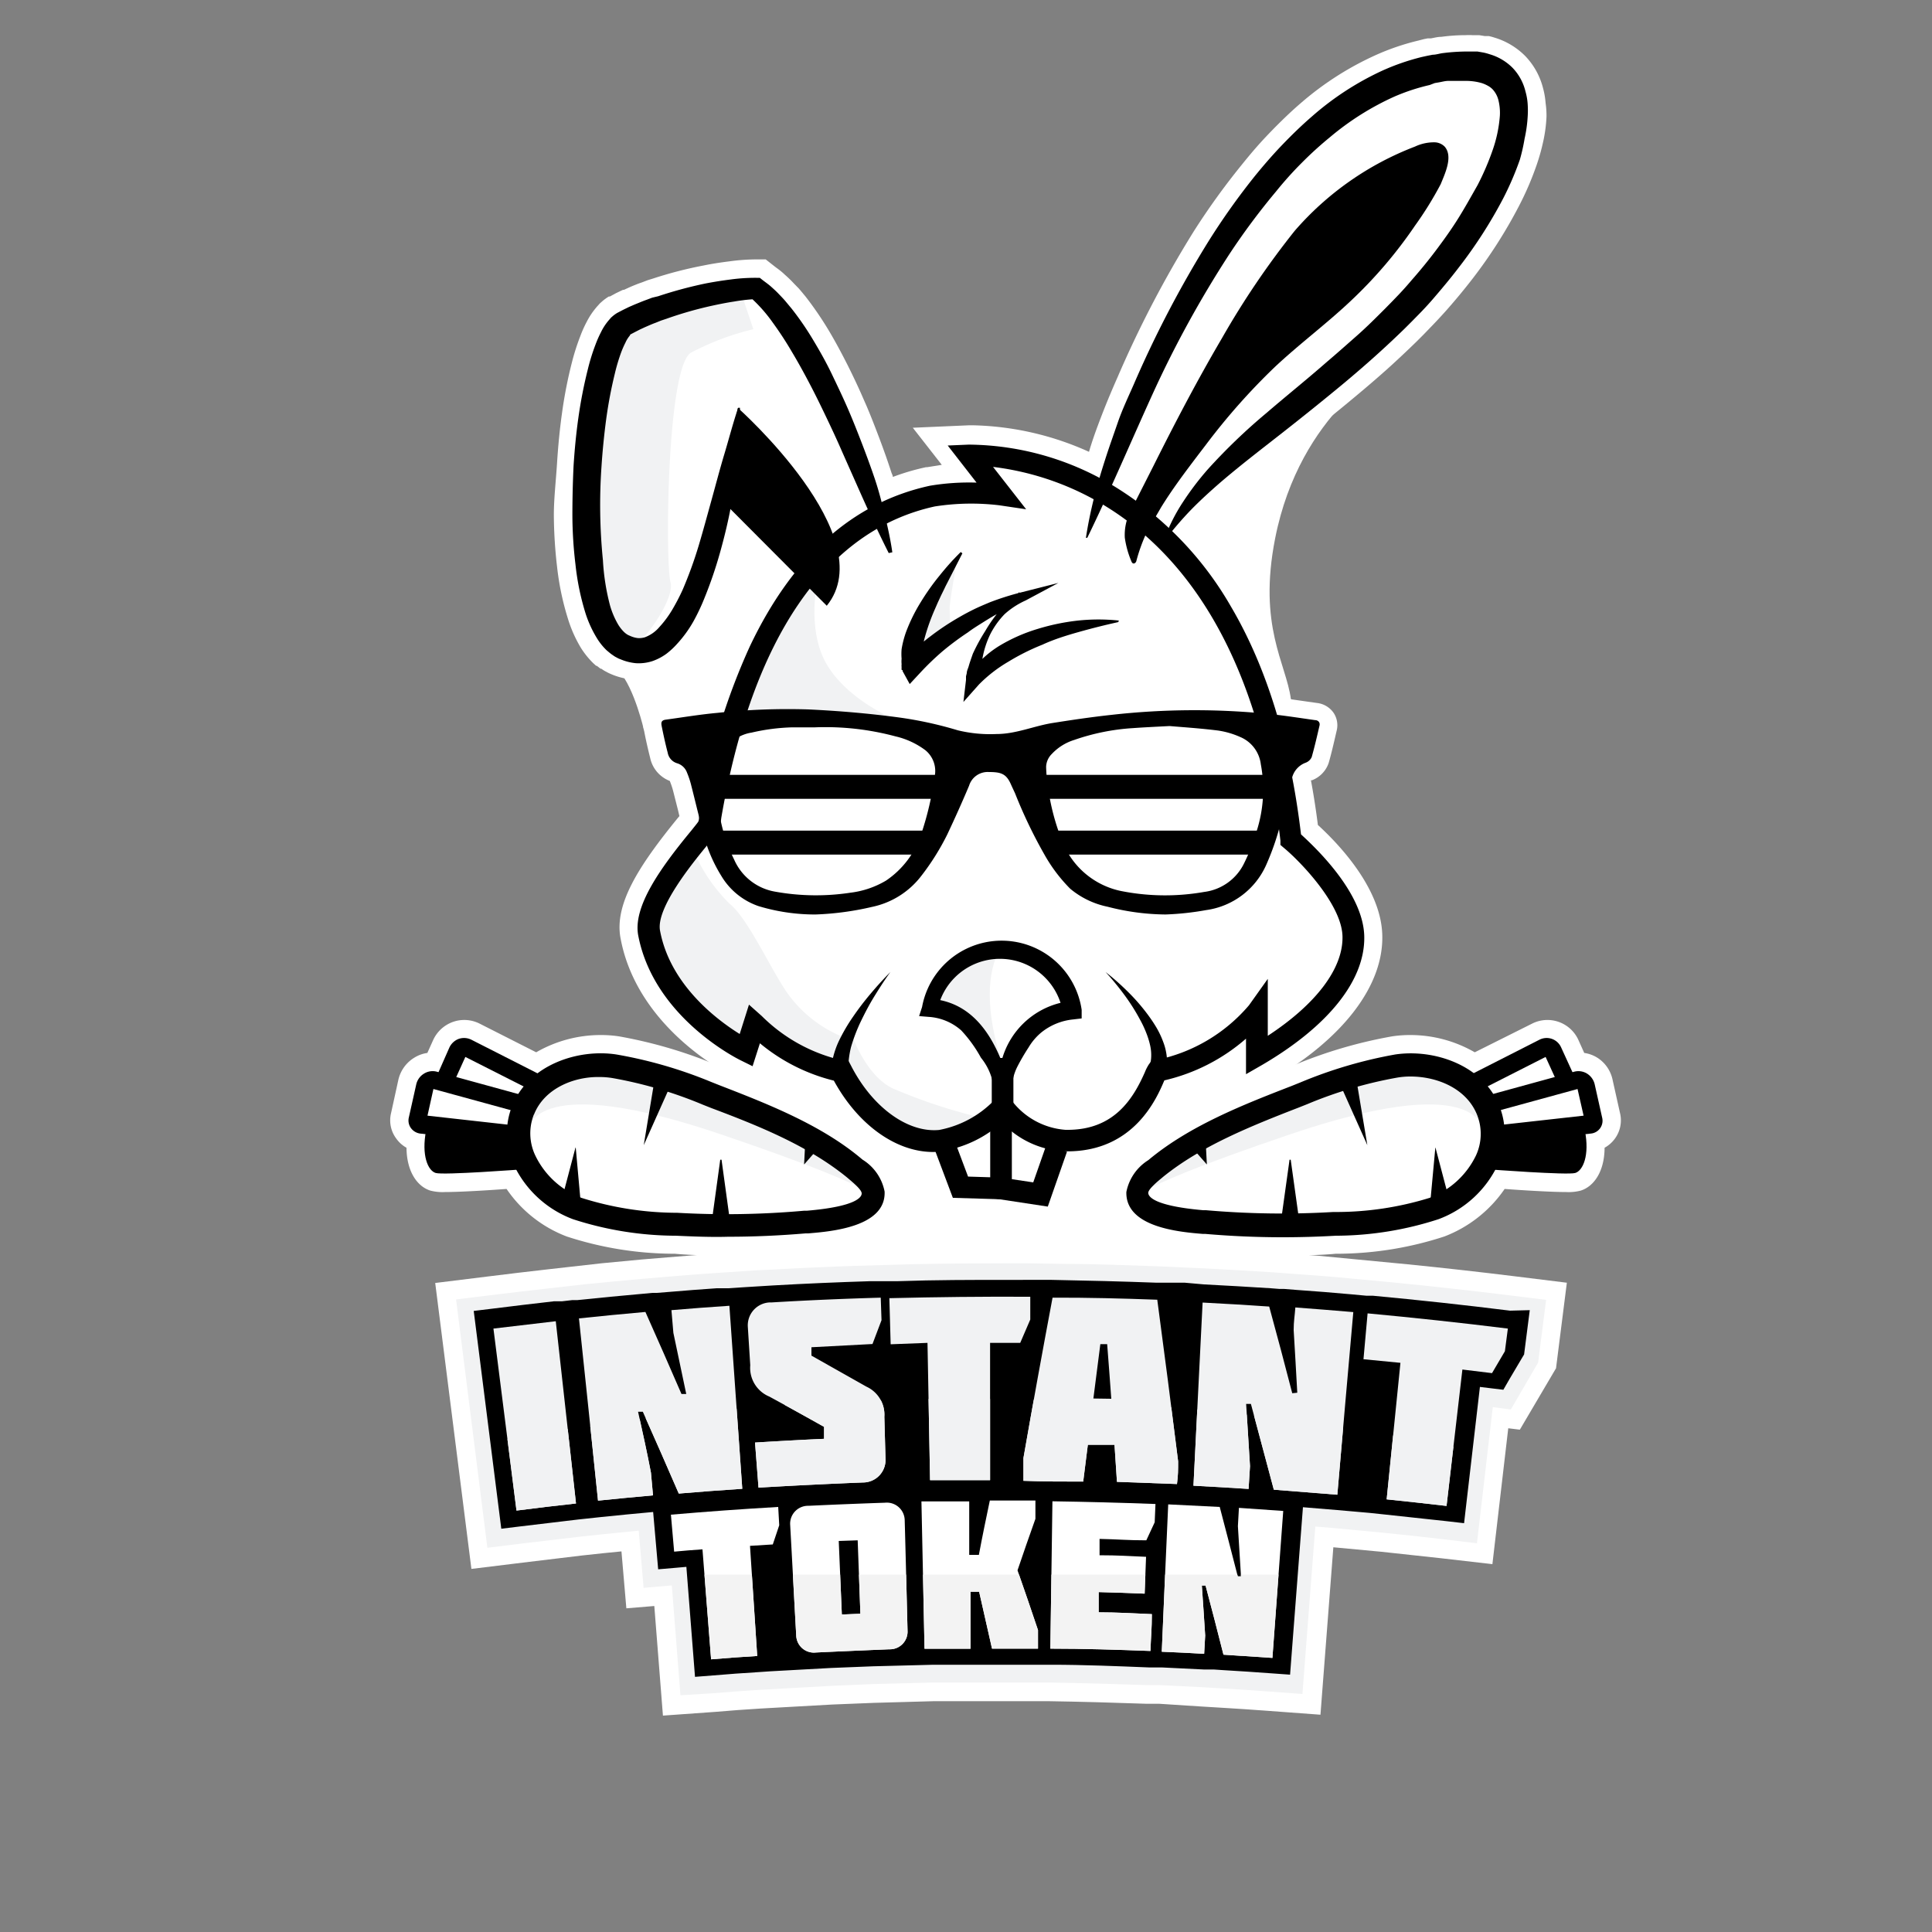 <svg id="Layer_1" data-name="Layer 1" xmlns="http://www.w3.org/2000/svg" xmlns:xlink="http://www.w3.org/1999/xlink" viewBox="0 0 150 150"><rect x="0" y="0" width="150" height="150" fill="#808080" stroke="none"/><defs><style>.cls-1{fill:none;}.cls-2{fill:#fff;}.cls-3{fill:#f1f2f3;}.cls-4{clip-path:url(#clip-path);}.cls-5{clip-path:url(#clip-path-2);}.cls-6{fill:#f3f3f3;}</style><clipPath id="clip-path"><path class="cls-1" d="M9.94,119.76s58.93-25.11,130.12,0V147.4H9.94Z"/></clipPath><clipPath id="clip-path-2"><rect class="cls-1" x="46.93" y="122.25" width="62.66" height="8.56"/></clipPath></defs><path class="cls-2" d="M56.3,78.41l-1.76,14,3.46,5H84.47l13.21.48s.78-7.08,1.18-7.52-.77-11.55-.77-11.55l-3.18-6.49Z"/><path class="cls-2" d="M51.47,133.2l-.67-8.51-2.17.18-.38-4.42-1.41.14-1.67.18-4.57.55-4,.49-2.81-22.2,4.05-.5c1.62-.2,3.26-.4,4.88-.58l4-.45v0l3.06-.29,2.05-.17c1.22-.1,2.45-.2,3.67-.28l4.63-.31v0c1.59-.09,3.22-.17,4.86-.23v0l7.47-.21v0c2,0,4-.05,5.88-.05l5.78.07c2,0,4,.1,5.93.17l3.75.17c1.68.08,3.38.18,5.06.29l2.06.15,1.37.1v0l7,.67c2.78.28,5.56.59,8.31.93l4.05.5-.84,6.64L118,111l-.9-.11-1.23,10.55-4-.46-4.61-.5-3.74-.35-1,13-4.06-.3c-1.5-.11-2.24-.16-3.74-.25l-1.49-.09L90,132.28l-1,0c-2.52-.09-5.07-.16-7.57-.2H75.41l-2.92,0-4.66.13-3.23.13-5.54.31c-1.43.09-2.12.14-3.53.26Zm4.23-14.28.67,8.55,2.34-.16.87-.06,4.76-.26,3.32-.14,4.7-.12,3,0h5.21l1,0c2.54,0,5.13.11,7.69.2l1,0c1.33.06,2,.09,3.31.17l1.51.08,2.55.17,1-13,2.67.21,2.69.22,3.86.36,3.4.37,1.24-10.6,2.74.33.44-.76,0-.24c-3.08-.37-6.21-.7-9.31-1l-1.66-.15-4.2-.33-2-.14c-1.71-.12-3.44-.22-5.15-.3l-3.51-.16c-2.66-.09-5.39-.16-8.09-.21l-3.42,0c-2.74,0-5.59,0-8.48.1l-2.11.06c-2.54.08-5.07.19-7.51.33l-.33,0h0l-1.76.11-2.3.15-3.57.28-2,.17c-1.72.15-3.44.31-5.15.49l-1.75.19-3.58.42,1.46,11.62,3.38-.4,1.71-.18c1.38-.15,2.78-.28,4.16-.41l2.66-.24.39,4.46Z"/><path class="cls-3" d="M52.83,131.62l-.67-8.53-2.19.19-.38-4.44-2.9.29-1.68.18-4.59.54-2.58.32-2.43-19.28,2.59-.32c1.61-.2,3.25-.39,4.86-.57l2.55-.29h0c1.48-.15,3-.29,4.45-.42l2-.17c1.21-.1,2.44-.2,3.66-.28l3.32-.22h0L60,98.57h0c2.11-.12,4.27-.22,6.45-.29h0l4.52-.13h0c2.5-.05,5-.07,7.35-.07h1.35l3,.05c2.45,0,4.92.11,7.34.19l3.56.16c1.73.09,3.49.19,5.22.3l2,.15c1,.07,2,.14,3,.23v0l4.06.38c3.21.31,6.44.67,9.6,1.06l2.59.32-.62,4.87-2.12,3.64-1.4-.18-1.23,10.57L112,119.5c-1.53-.18-3.09-.35-4.62-.5l-3.8-.36-1.46-.12-1,13-2.59-.19c-1.51-.11-2.25-.16-3.76-.25l-1.5-.09-3.25-.16-1,0c-2.54-.09-5.1-.16-7.61-.2h-1c-1.1,0-1.75,0-2.58,0H75.4l-2.94,0-4.67.12-3.25.14-5.58.31c-1.43.09-2.13.14-3.55.26Zm1.52-11.11.67,8.54h.21c1.43-.12,2.13-.17,3.58-.26l.87-.06,4.74-.26,3.29-.13,4.69-.13,3,0H78l2.61,0h1c2.53,0,5.11.11,7.66.21l1,0c1.32,0,2,.09,3.29.16l1.5.09c1.53.09,2.27.14,3.79.25l.21,0,1-13,1.2.1,2.67.22,3.84.36c1.54.16,3.1.33,4.64.51l.21,0,1.23-10.59,2.23.27,1.09-1.85.25-2-.21,0c-3.5-.43-7.07-.82-10.61-1.16l-1.67-.15-4.22-.33-2-.14c-1.72-.12-3.46-.22-5.18-.31l-3.52-.15c-2.68-.1-5.41-.17-8.13-.21l-3.44,0c-2.75,0-5.61,0-8.52.1l-2.12.05c-2.55.08-5.09.2-7.54.33H60l-2,.12-1,.07h0l-1.24.08c-1.2.08-2.41.18-3.61.28l-2,.17c-1.71.15-3.45.32-5.16.5l-1.77.19c-1.62.18-3.25.37-4.85.57l-.21,0,1.83,14.54.21,0,4.62-.54,1.7-.19c1.37-.14,2.76-.28,4.13-.4l1.19-.11.38,4.45Z"/><path d="M117.24,101.76c-3.53-.44-7.11-.83-10.65-1.16h0l-.5,0-1.18-.11h0c-1.41-.13-2.83-.24-4.24-.34l-1-.08h-.37l-.63-.05c-1.73-.11-3.47-.21-5.2-.3L92,99.59h0l-1,0h-.32l-.86,0c-2.7-.1-5.44-.17-8.15-.22H78.29c-2.83,0-5.7,0-8.54.1h0l-.89,0-1.25,0h0c-2.58.08-5.12.19-7.57.33h0l-2.12.13h0l-1.4.09-.75,0h-.13c-1.21.08-2.43.18-3.64.28l-1,.08h-.13l-.23,0h0l-.63.06c-1.72.15-3.47.32-5.19.5l-.39,0h0l-.78.09-.22,0h0l-.4,0c-1.61.18-3.24.38-4.85.58l-1.4.17,2.14,16.91,1.39-.17,4.61-.55.47-.05,1.21-.13c1.37-.14,2.75-.28,4.11-.4l.39,4.45,1.4-.12.79-.07.67,8.54,1.4-.11c1.43-.12,2.13-.17,3.56-.26l.88-.06,4.72-.26,3.28-.13,4.67-.12,3,0h6.14c2.54,0,5.11.11,7.63.21h.28l.7,0,3.27.16.76,0,.74.05c1.52.09,2.26.14,3.77.25l1.4.1,1-13,2.66.22,1.26.11h0l1.25.11,1.32.14,4.63.5,1.39.16,1.23-10.58.9.11.92.11.46-.8,1-1.69.15-.25.44-3.44Z"/><path class="cls-3" d="M40.1,117.28q-.9-7.07-1.79-14.13l4.84-.57q.78,7.07,1.57,14.15C43.18,116.9,41.64,117.08,40.1,117.28Z"/><path class="cls-3" d="M53.28,108.23l-1-4.75-.15-1.76c1.5-.13,3-.24,4.5-.34l1,14.21c-1.65.11-3.29.23-4.93.37-.92-2.13-1.85-4.24-2.79-6.35l-.37,0c.35,1.58.7,3.15,1,4.73l.16,1.76c-1.42.13-2.85.26-4.27.41q-.73-7.07-1.48-14.15c1.72-.18,3.44-.35,5.16-.5q1.42,3.18,2.8,6.37Z"/><path class="cls-3" d="M58.25,106l-.19-3a1.78,1.78,0,0,1,1.85-1.88c2.82-.17,5.65-.29,8.47-.37l.06,1.75-.7,1.85L63,104.6l0,.65,4.27,2.41A2.39,2.39,0,0,1,68.66,110l.09,3.23A1.75,1.75,0,0,1,67,115.1q-4.05.16-8.11.4L58.62,112c1.79-.11,3.57-.21,5.36-.29l0-.93c-1.41-.79-2.83-1.58-4.25-2.35A2.41,2.41,0,0,1,58.25,106Z"/><path class="cls-3" d="M69.15,104.37l-.1-3.58c3.65-.09,7.29-.13,10.94-.11l0,1.77c-.31.72-.47,1.08-.78,1.81H76.87l0,10.66-4.66,0c-.07-3.55-.13-7.1-.2-10.66Z"/><path class="cls-3" d="M89.85,100.91q.84,6.27,1.62,12.55c0,.7,0,1.06-.09,1.76l-4.66-.17c-.07-1.15-.11-1.73-.19-2.88l-2.07,0c-.14,1.14-.21,1.71-.36,2.86-1.55,0-3.09,0-4.64-.06v-1.77q1.09-6.24,2.26-12.45C84.44,100.74,87.14,100.81,89.85,100.91Zm-3.57,7.69c-.1-1.41-.21-2.82-.32-4.24h-.53l-.54,4.22Z"/><path class="cls-3" d="M100.72,108.13c-.09-1.62-.18-3.24-.28-4.86,0-.7.08-1.06.13-1.76q2.25.17,4.5.36-.63,7.09-1.24,14.18l-4.93-.39Q98,112.3,97.12,109l-.37,0,.3,4.83-.11,1.77c-1.43-.09-2.85-.18-4.28-.25q.36-7.11.71-14.22c1.73.09,3.45.19,5.17.31q.92,3.36,1.79,6.73Z"/><path class="cls-3" d="M105.86,105.53l.32-3.56c3.64.34,7.26.73,10.89,1.18l-.23,1.76-1,1.7-2.3-.28-1.23,10.59q-2.32-.27-4.65-.51l1.07-10.6Z"/><path class="cls-2" d="M52.34,120.47l-.25-2.87q4.15-.36,8.33-.6l.08,1.42-.5,1.49-1.77.11c.19,2.85.37,5.7.56,8.55-1.43.09-2.15.14-3.58.26-.22-2.85-.45-5.7-.67-8.54C53.66,120.35,53.22,120.39,52.34,120.47Z"/><path class="cls-2" d="M63.34,128.3A1.37,1.37,0,0,1,61.82,127c-.16-2.86-.31-5.73-.47-8.59a1.39,1.39,0,0,1,1.42-1.5q3-.14,5.94-.24A1.39,1.39,0,0,1,70.24,118c.08,2.86.15,5.73.22,8.59a1.37,1.37,0,0,1-1.41,1.46C67.15,128.13,65.24,128.21,63.34,128.3Zm1.78-8.66.24,5.71,1.44-.06-.21-5.7Z"/><path class="cls-2" d="M76.85,116.5h3.54v1.42c-.47,1.32-.93,2.64-1.39,4q.81,2.31,1.59,4.64V128c-1.43,0-2.14,0-3.57,0l-1-4.42h-.67c0,1.48,0,3,0,4.43-1.43,0-2.15,0-3.57,0l-.24-11.44,3.71,0,0,4.15H76C76.27,119.27,76.56,117.89,76.85,116.5Z"/><path class="cls-2" d="M81.55,128l.16-11.44q4,.06,8,.21l-.06,1.42L89,119.59c-1.45,0-2.18-.08-3.63-.11l0,1.27c1.45,0,2.17.06,3.61.12l-.11,2.86c-1.43-.06-2.14-.08-3.57-.12l0,1.57c1.37,0,2.75.08,4.13.14,0,1.14-.07,1.71-.11,2.86C86.66,128.08,84.11,128,81.55,128Z"/><path class="cls-2" d="M96.35,122.39c-.1-1.56-.14-2.34-.24-3.9l.08-1.42,3.44.24-.84,11.41-3.8-.25c-.45-1.8-.92-3.59-1.39-5.37l-.29,0c.11,1.55.16,2.33.26,3.88l-.08,1.42c-1.32-.07-2-.11-3.29-.16.16-3.81.33-7.63.5-11.44l4,.2c.47,1.8.94,3.59,1.4,5.39Z"/><g class="cls-4"><path class="cls-3" d="M40.1,117.28q-.9-7.07-1.79-14.13l4.84-.57q.78,7.07,1.57,14.15C43.18,116.9,41.64,117.08,40.1,117.28Z"/><path class="cls-3" d="M53.28,108.23l-1-4.75-.15-1.76c1.5-.13,3-.24,4.5-.34l1,14.21c-1.65.11-3.29.23-4.93.37-.92-2.13-1.85-4.24-2.79-6.35l-.37,0c.35,1.58.7,3.15,1,4.73l.16,1.76c-1.42.13-2.85.26-4.27.41q-.73-7.07-1.48-14.15c1.72-.18,3.44-.35,5.16-.5q1.42,3.18,2.8,6.37Z"/><path class="cls-3" d="M58.25,106l-.19-3a1.78,1.78,0,0,1,1.85-1.88c2.82-.17,5.65-.29,8.47-.37l.06,1.75-.7,1.85L63,104.6l0,.65,4.27,2.41A2.39,2.39,0,0,1,68.66,110l.09,3.23A1.75,1.75,0,0,1,67,115.1q-4.05.16-8.11.4L58.62,112c1.79-.11,3.57-.21,5.36-.29l0-.93c-1.41-.79-2.83-1.58-4.25-2.35A2.41,2.41,0,0,1,58.25,106Z"/><path class="cls-3" d="M69.15,104.37l-.1-3.58c3.65-.09,7.29-.13,10.94-.11l0,1.77c-.31.72-.47,1.08-.78,1.81H76.87l0,10.66-4.66,0c-.07-3.55-.13-7.1-.2-10.66Z"/><path class="cls-3" d="M89.85,100.91q.84,6.27,1.62,12.55c0,.7,0,1.06-.09,1.76l-4.66-.17c-.07-1.15-.11-1.73-.19-2.88l-2.07,0c-.14,1.14-.21,1.71-.36,2.86-1.55,0-3.09,0-4.64-.06v-1.77q1.09-6.24,2.26-12.45C84.44,100.74,87.14,100.81,89.85,100.91Zm-3.57,7.69c-.1-1.41-.21-2.82-.32-4.24h-.53l-.54,4.22Z"/><path class="cls-3" d="M100.72,108.13c-.09-1.62-.18-3.24-.28-4.86,0-.7.08-1.06.13-1.76q2.25.17,4.5.36-.63,7.09-1.24,14.18l-4.93-.39Q98,112.3,97.12,109l-.37,0,.3,4.83-.11,1.77c-1.43-.09-2.85-.18-4.28-.25q.36-7.11.71-14.22c1.73.09,3.45.19,5.17.31q.92,3.36,1.79,6.73Z"/><path class="cls-3" d="M105.86,105.53l.32-3.56c3.64.34,7.26.73,10.89,1.18l-.23,1.76-1,1.7-2.3-.28-1.23,10.59q-2.32-.27-4.65-.51l1.07-10.6Z"/></g><g class="cls-5"><path class="cls-6" d="M52.34,120.47l-.25-2.87q4.15-.36,8.33-.6l.08,1.42-.5,1.49-1.77.11c.19,2.85.37,5.7.56,8.55-1.43.09-2.15.14-3.58.26-.22-2.85-.45-5.7-.67-8.54C53.66,120.35,53.22,120.39,52.34,120.47Z"/><path class="cls-6" d="M63.34,128.3A1.37,1.37,0,0,1,61.82,127c-.16-2.86-.31-5.73-.47-8.59a1.39,1.39,0,0,1,1.42-1.5q3-.14,5.94-.24A1.39,1.39,0,0,1,70.24,118c.08,2.86.15,5.73.22,8.59a1.37,1.37,0,0,1-1.41,1.46C67.15,128.13,65.24,128.21,63.34,128.3Zm1.78-8.66.24,5.71,1.44-.06-.21-5.7Z"/><path class="cls-6" d="M76.85,116.5h3.54v1.42c-.47,1.32-.93,2.64-1.39,4q.81,2.31,1.59,4.64V128c-1.43,0-2.14,0-3.57,0l-1-4.42h-.67c0,1.48,0,3,0,4.43-1.43,0-2.15,0-3.57,0l-.24-11.44,3.71,0,0,4.15H76C76.27,119.27,76.56,117.89,76.85,116.5Z"/><path class="cls-6" d="M81.55,128l.16-11.44q4,.06,8,.21l-.06,1.42L89,119.59c-1.45,0-2.18-.08-3.63-.11l0,1.27c1.45,0,2.17.06,3.61.12l-.11,2.86c-1.43-.06-2.14-.08-3.57-.12l0,1.57c1.37,0,2.75.08,4.13.14,0,1.14-.07,1.71-.11,2.86C86.66,128.08,84.11,128,81.55,128Z"/><path class="cls-6" d="M96.35,122.39c-.1-1.56-.14-2.34-.24-3.9l.08-1.42,3.44.24-.84,11.41-3.8-.25c-.45-1.8-.92-3.59-1.39-5.37l-.29,0c.11,1.55.16,2.33.26,3.88l-.08,1.42c-1.32-.07-2-.11-3.29-.16.16-3.81.33-7.63.5-11.44l4,.2c.47,1.8.94,3.59,1.4,5.39Z"/></g><path class="cls-2" d="M120,8a6.16,6.16,0,0,0-.21-1.2,5.56,5.56,0,0,0-1.38-2.46,5.64,5.64,0,0,0-2.38-1.42,4.36,4.36,0,0,0-.44-.12l-.16,0-.15,0-.44-.07c-.19,0-.37,0-.53,0a5,5,0,0,0-.53,0h-.06a14.14,14.14,0,0,0-1.82.13c-.29,0-.56.08-.81.12l-.25,0-.3.06h0l-.42.11a18.51,18.51,0,0,0-3.38,1.16A23.81,23.81,0,0,0,101,8c-.77.66-1.56,1.42-2.41,2.3s-1.46,1.6-2.17,2.48A55.33,55.33,0,0,0,92.66,18a84.93,84.93,0,0,0-5.89,11.28c-.35.79-.8,1.84-1.22,2.93s-.75,2-1,2.87a23,23,0,0,0-9-2.06h-.32l-4.36.19,2.25,2.88L72,36.27h0l-.09,0a17.88,17.88,0,0,0-2.59.76c0-.11-.07-.23-.11-.34-.29-.9-.62-1.83-1-2.83s-.77-2-1.12-2.77c-.43-1-.84-1.86-1.28-2.74-.53-1.05-1-1.91-1.47-2.7a26.47,26.47,0,0,0-1.8-2.63l-.34-.41-.17-.2,0,0L61.63,22l-.18-.19h0c-.17-.17-.34-.33-.49-.46l-.15-.14,0,0a6.06,6.06,0,0,0-.53-.42l-.17-.13-.66-.52-.75,0h0a15.79,15.79,0,0,0-2.06.15c-.72.09-1.37.19-2,.32a31.44,31.44,0,0,0-3.89,1l-.48.15-.47.18c-.25.08-.48.18-.71.27l-.25.11h0l-.39.18-.08,0-.54.26-.48.26-.08,0a4,4,0,0,0-.51.37l-.18.16-.18.2a5.77,5.77,0,0,0-.86,1.26h0a9,9,0,0,0-.49,1.1,17.57,17.57,0,0,0-.64,2,34.93,34.93,0,0,0-.77,3.92c-.17,1.21-.3,2.49-.39,3.91S43,38.73,43,40a36.57,36.57,0,0,0,.25,4,21.36,21.36,0,0,0,.87,4.12,10.08,10.08,0,0,0,1,2.21h0a6.59,6.59,0,0,0,.94,1.16h0l.22.2.05,0,.3.23.06,0a2.1,2.1,0,0,0,.37.23l0,0a3.31,3.31,0,0,0,.39.19l0,0a5.19,5.19,0,0,0,1.65.41h.35a4.65,4.65,0,0,0,1.49-.24,5.46,5.46,0,0,0,1.47-.77,7.58,7.58,0,0,0,1-1,10.76,10.76,0,0,0,1.36-2A18.86,18.86,0,0,0,55.89,47a32.56,32.56,0,0,0,1.29-3.79c.09-.32.18-.65.26-1l2.38,2.39A32.48,32.48,0,0,0,57,49.56a41.62,41.62,0,0,0-1.82,4.49c-.9.09-1.79.22-2.65.35l-1,.14A1.75,1.75,0,0,0,50,56.7c.16.83.32,1.51.48,2.15A2.46,2.46,0,0,0,52,60.63a6.28,6.28,0,0,1,.25.73l.36,1.42c.05.19.09.39.14.58l-.16.19c-3,3.69-4.94,6.69-4.4,9.35,1.33,7,8.41,10.53,8.71,10.67l2.34,1.14.47-1.48a15.3,15.3,0,0,0,4.1,1.89c2,3.26,4.87,5.36,7.84,5.68L73,94.38l4.52.13,4.77.73,1.56-4.46a8.55,8.55,0,0,0,5.5-2.63,11,11,0,0,0,2.05-3.06l.47-.12v0a16.22,16.22,0,0,0,3.47-1.55v2.45l3.38-2c5.57-3.24,8.71-7.35,8.6-11.27-.09-3.56-3.25-6.95-5-8.55-.15-1.18-.33-2.35-.54-3.47l.08,0a2.2,2.2,0,0,0,1.3-1.35c.24-.84.42-1.65.63-2.55a1.73,1.73,0,0,0-.26-1.35,1.82,1.82,0,0,0-1.27-.75l-.85-.12-1.19-.17a38,38,0,0,0-3.45-7.88,29.78,29.78,0,0,0-3.9-5.26l.59-.63c.64-.64,1.35-1.29,2.15-2,1.24-1.06,2.51-2.06,3.85-3.11l.87-.68c1.9-1.49,3.45-2.73,4.88-3.93.88-.73,1.67-1.41,2.41-2.07s1.6-1.47,2.35-2.2l.56-.56.57-.59c.37-.38.75-.79,1.12-1.2.71-.8,1.42-1.65,2.1-2.53A37.69,37.69,0,0,0,117.93,16a23.46,23.46,0,0,0,1.37-3.18,15.44,15.44,0,0,0,.5-1.77,11.2,11.2,0,0,0,.27-2A6.86,6.86,0,0,0,120,8Z"/><path class="cls-2" d="M108,28.34s-7.06,3.6-9,13.47c-1.34,6.81.85,9.69,1.22,12.44,1,7-8.58-.81-8.58-.81L87.33,37.9Z"/><path class="cls-2" d="M50,56.7s-.73-3.24-1.92-4.57,4.63-2.21,4.63-2.21l3.16-7.69,2.67-1.69,2.14,2.67V46l-3.46,5.41-2,4Z"/><path class="cls-3" d="M77.66,73.71s-1.89,2.4.09,8.67l-.61-.1s-2.5-4-4.85-4.07l.94-2.74Z"/><path class="cls-3" d="M63.5,44.93s-.91,3.78.62,6.53,5,4.22,5,4.22.6.62-.38.41-11.58,0-11.58,0,.63-4.08.77-4.43,3.86-5.9,3.86-6S63.31,44,63.5,44.93Z"/><path class="cls-3" d="M74.24,43.71c-.15,1.14-.39,2.26-.51,3.41,0,.49.18,2.46-.5,2.63-.38.09-2.54,1-2.63.63a24.34,24.34,0,0,1,1.26-3.68c0-.14,2.09-3.28,2.09-3.28"/><path class="cls-3" d="M57.17,21.64l1.32,3.92a20.56,20.56,0,0,0-4.84,1.82c-1.9,1.13-2,16.34-1.59,17.83s-3,6-3.65,5.17a24,24,0,0,1-2.81-11c.19-4.63,2.16-13.9,2.16-13.9l6.83-2.55Z"/><path class="cls-3" d="M65.84,79.54s1.09,3.79,3.44,4.95a42.18,42.18,0,0,0,6.58,2.21s1,1.91-1.73,1.9H71.35l-3.7-1.76L65.19,83.3Z"/><path class="cls-3" d="M53.66,65.58a12.83,12.83,0,0,0,3,4.6c1.47,1.17,3.36,5.47,4.63,7.14a9.87,9.87,0,0,0,4.33,3.26c.61.12-1.1,2.46-1.1,2.46l-5.64-3.5-1.05,1.83L53,78.05l-2.8-5.67,1-2.87Z"/><rect x="80.81" y="60.16" width="18.21" height="1.86"/><rect x="81.75" y="64.49" width="16.34" height="1.86"/><rect x="55.02" y="60.16" width="18.21" height="1.86"/><rect x="55.95" y="64.49" width="16.34" height="1.86"/><path d="M63.33,71a15.11,15.11,0,0,1-4.44-.65A5.4,5.4,0,0,1,56,68a11.83,11.83,0,0,1-1.51-3.76c-.29-1.08-.54-2.16-.82-3.25a6.68,6.68,0,0,0-.33-1,1.17,1.17,0,0,0-.77-.73,1.05,1.05,0,0,1-.73-.82c-.18-.69-.33-1.38-.47-2.08-.06-.3,0-.45.35-.49,1.32-.18,2.63-.4,3.95-.52a51,51,0,0,1,7.1-.27c2.34.11,4.69.31,7,.62a29.7,29.7,0,0,1,4.59,1,10.65,10.65,0,0,0,3,.29c1.53,0,2.92-.63,4.38-.86s3-.46,4.57-.63a57.66,57.66,0,0,1,12.39-.05c1.13.12,2.26.3,3.4.46.22,0,.4.16.35.41-.19.82-.38,1.65-.61,2.46a.83.83,0,0,1-.45.43,1.69,1.69,0,0,0-1.08,1.2c-.28,1-.53,2.11-.8,3.16a20,20,0,0,1-1.18,3.53,6,6,0,0,1-4.69,3.56A22,22,0,0,1,90.5,71,18.37,18.37,0,0,1,86,70.4,6.6,6.6,0,0,1,83.09,69a12.24,12.24,0,0,1-2-2.65,37.35,37.35,0,0,1-2.27-4.73c-.11-.25-.23-.49-.34-.74-.36-.81-.77-.94-1.7-.94A1.51,1.51,0,0,0,75.24,61c-.54,1.28-1.11,2.55-1.7,3.8a19,19,0,0,1-2,3.19,6.48,6.48,0,0,1-3.83,2.42A22.75,22.75,0,0,1,63.33,71ZM90.81,56.37c-1.17.06-2,.1-2.84.16a17,17,0,0,0-4.57.92,4,4,0,0,0-1.74,1.09,1.47,1.47,0,0,0-.44,1A11.82,11.82,0,0,0,81.35,61a17.64,17.64,0,0,0,1.16,4.4A6.25,6.25,0,0,0,87,69.17a17.49,17.49,0,0,0,6.49.08,4,4,0,0,0,3.07-2.16,15.49,15.49,0,0,0,1-2.54,10.58,10.58,0,0,0,.33-5.21,2.64,2.64,0,0,0-1.6-2.12,6.56,6.56,0,0,0-1.71-.5C93.23,56.55,91.86,56.46,90.81,56.37Zm-27.53.1H61.55a15.67,15.67,0,0,0-3.2.41,3,3,0,0,0-2.52,2.56A10.47,10.47,0,0,0,55.72,62,12.62,12.62,0,0,0,57,66.74a4.25,4.25,0,0,0,3.19,2.49,17.82,17.82,0,0,0,5.83.08,7.07,7.07,0,0,0,2.77-.94,7,7,0,0,0,2.76-3.7,23.55,23.55,0,0,0,1-4.31,2.08,2.08,0,0,0-.7-2.11,6.2,6.2,0,0,0-2.33-1.08A21,21,0,0,0,63.28,56.47Z"/><path d="M72.45,89.44c-2.88,0-5.83-2.1-7.71-5.54A14.36,14.36,0,0,1,59,81l-.57,1.78-.87-.43c-.28-.13-6.76-3.34-8-9.68-.46-2.24,1.7-5.26,4.11-8.18.2-.25.42-.52.52-.66s.07-.35.11-.58a50.35,50.35,0,0,1,3.91-13.05c3.32-7,8-11.19,14-12.49h0a18.46,18.46,0,0,1,3.61-.24l-2.24-2.88,1.63-.07A22,22,0,0,1,86.9,38a26.31,26.31,0,0,1,8.68,9.11c2.78,4.72,4.6,10.67,5.43,17.67,1,.92,4.82,4.46,4.91,7.89s-2.79,7-7.91,10l-1.27.73V80.64a14.64,14.64,0,0,1-6.34,3.24l0,0c-.58,1.37-2.34,5.51-7.53,5.51h-.16a7.1,7.1,0,0,1-4.92-2.25,9.06,9.06,0,0,1-4.72,2.24Q72.75,89.44,72.45,89.44ZM58.15,78l1,.89a12.87,12.87,0,0,0,6.27,3.44l.44,0,.21.4c1.65,3.23,4.4,5.23,6.84,5a8,8,0,0,0,4.33-2.36l.71-.76.6.84a5.77,5.77,0,0,0,4.18,2.27h.16c3.6,0,5.08-2.39,6-4.48a3.43,3.43,0,0,1,.32-.62l.19-.25.31-.06a12.78,12.78,0,0,0,7.26-4.26L98.43,76v4.42c3.77-2.47,5.87-5.25,5.8-7.74s-3.31-5.83-4.56-6.86l-.26-.22,0-.34C98,52.94,93.36,44,86,39.4a21.75,21.75,0,0,0-8.9-3.15l2.57,3.29-2.09-.31a18.29,18.29,0,0,0-5,.09C64.13,41.17,58.4,49.53,56,63.5a4.19,4.19,0,0,1-.23,1,7.49,7.49,0,0,1-.76,1c-1.13,1.37-4.13,5-3.76,6.78v0c.8,4.23,4.48,6.94,6.18,8Z"/><path d="M85.84,75.47A19.49,19.49,0,0,1,87.57,77a15.39,15.39,0,0,1,1.54,1.77,11.61,11.61,0,0,1,.67,1,6.78,6.78,0,0,1,.53,1.12,4.51,4.51,0,0,1,.29,1.28,3.44,3.44,0,0,1-.19,1.41l-1.29-.56a2.06,2.06,0,0,0,.25-.84,3.38,3.38,0,0,0-.07-1,6.4,6.4,0,0,0-.31-1,8.36,8.36,0,0,0-.47-1,15.64,15.64,0,0,0-1.22-1.93A22.24,22.24,0,0,0,85.84,75.47Z"/><path d="M69.13,75.47c-.44.6-.84,1.23-1.23,1.86s-.73,1.28-1.05,1.94a13.08,13.08,0,0,0-.77,2,7,7,0,0,0-.18,1,2.57,2.57,0,0,0,.06.89l-1.39.22a4,4,0,0,1,.12-1.32,6.77,6.77,0,0,1,.4-1.15,13.67,13.67,0,0,1,1.16-2,21.72,21.72,0,0,1,1.37-1.79C68.1,76.55,68.6,76,69.13,75.47Z"/><path d="M86.82,48.3c-1,.22-2,.47-3,.75s-2,.59-2.88,1a17.38,17.38,0,0,0-2.66,1.33A10.9,10.9,0,0,0,76,53.15L74.8,54.5,75,52.79c0-.11,0-.19,0-.28l.06-.25c0-.17.09-.34.14-.5.09-.33.21-.65.33-1A14.47,14.47,0,0,1,76.49,49a11,11,0,0,1,1.16-1.64,9.76,9.76,0,0,1,.71-.73,6.89,6.89,0,0,1,.78-.65l.3.64c-.37.16-.75.35-1.12.54l-1.09.61c-.37.21-.72.43-1.07.65s-.7.44-1,.67a21.83,21.83,0,0,0-2,1.49,21.32,21.32,0,0,0-1.74,1.68l-.79.85-.55-1,0-.07L70,52a.13.13,0,0,1,0-.08.65.65,0,0,1,0-.13,1,1,0,0,1,0-.23,2,2,0,0,1,0-.41,4.59,4.59,0,0,1,0-.75,7.73,7.73,0,0,1,.34-1.32,13.15,13.15,0,0,1,1.14-2.32q.33-.54.69-1.05c.24-.34.49-.67.76-1a20.69,20.69,0,0,1,1.66-1.85l.13.1-1.12,2.19c-.09.18-.19.36-.27.54l-.27.55-.25.54-.24.55a16.08,16.08,0,0,0-.78,2.2,5.92,5.92,0,0,0-.19,1.06,2.62,2.62,0,0,0,0,.48,1.12,1.12,0,0,0,0,.2.25.25,0,0,1,0,.07h0l0,0-1.33-.14a14,14,0,0,1,2-1.82,20,20,0,0,1,2.2-1.46c.38-.22.77-.43,1.16-.62s.8-.36,1.2-.53a21.35,21.35,0,0,1,2.5-.79l2.84-.72-2.54,1.36A6.25,6.25,0,0,0,78,47.68a6.4,6.4,0,0,0-1.1,1.53A7.17,7.17,0,0,0,76.3,51c-.06.31-.1.62-.13.93l0,.47v.23a1.41,1.41,0,0,0,0,.21l-1-.37a7.86,7.86,0,0,1,2.39-2.31,13,13,0,0,1,3-1.33,17,17,0,0,1,3.14-.65,15.26,15.26,0,0,1,3.17,0Z"/><polygon points="81.35 93.68 76.88 93 76.88 86.47 78.56 86.47 78.56 91.55 80.22 91.8 81.25 88.86 82.84 89.42 81.35 93.68"/><polygon points="77.69 93.11 73.98 93 72.55 89.2 74.13 88.61 75.16 91.35 77.74 91.43 77.69 93.11"/><path d="M71.36,78.89l.74.06A4.21,4.21,0,0,1,74.63,80a10.41,10.41,0,0,1,1.53,2.12,4.53,4.53,0,0,1,1,2.42v.14l.48-.09a5.09,5.09,0,0,0,.92,0A4,4,0,0,1,79,82.79a16.59,16.59,0,0,1,.86-1.47,4.44,4.44,0,0,1,1-1.17,4.66,4.66,0,0,1,2.45-1l.67-.08,0-.67a6.28,6.28,0,0,0-12.39-.22ZM73,77.65a4.95,4.95,0,0,1,9.34.21,6.26,6.26,0,0,0-4.58,4.52C76.67,79.64,75.1,78.08,73,77.65Z"/><rect x="77.14" y="82.28" width="1.4" height="4.42"/><path d="M78.68,86.84H77v-4.7h1.68Zm-1.4-.28H78.4V82.42H77.28Z"/><path d="M84.31,41.76c.15-1,.37-2.06.62-3.07s.55-2,.87-3,.68-2,1-2.93.79-1.93,1.21-2.88a84.82,84.82,0,0,1,5.79-11.1,53.79,53.79,0,0,1,3.65-5.14c.67-.82,1.36-1.62,2.1-2.39s1.5-1.51,2.31-2.21a22.58,22.58,0,0,1,5.43-3.54,17.7,17.7,0,0,1,3.12-1.08l.41-.09.41-.08c.27,0,.54-.1.82-.13A15.27,15.27,0,0,1,113.79,4l.46,0,.46,0,.46.08a4.27,4.27,0,0,1,.48.13,4.14,4.14,0,0,1,1.79,1.06,4,4,0,0,1,1,1.84,4.61,4.61,0,0,1,.17,1,7.13,7.13,0,0,1,0,.92,10.61,10.61,0,0,1-.24,1.73A14.35,14.35,0,0,1,118,12.4a23.43,23.43,0,0,1-1.29,3,36,36,0,0,1-3.46,5.38c-.64.84-1.32,1.65-2,2.44q-.52.6-1.08,1.17l-.55.56-.56.56c-.75.73-1.52,1.45-2.3,2.15s-1.57,1.38-2.37,2.05c-1.6,1.33-3.22,2.63-4.84,3.9s-3.24,2.51-4.78,3.83c-.76.66-1.51,1.34-2.23,2.07a26.6,26.6,0,0,0-2,2.31l-.11-.06a13.89,13.89,0,0,1,1.44-2.82,22.33,22.33,0,0,1,1.92-2.52,45.3,45.3,0,0,1,4.53-4.35c1.57-1.35,3.18-2.64,4.73-4,.78-.66,1.54-1.34,2.29-2s1.48-1.39,2.2-2.11l.53-.54.53-.55c.35-.37.68-.74,1-1.12.66-.75,1.3-1.53,1.9-2.33s1.19-1.62,1.72-2.47,1-1.7,1.5-2.58a20.39,20.39,0,0,0,1.16-2.69,10.44,10.44,0,0,0,.57-2.7,4.09,4.09,0,0,0-.11-1.19,1.92,1.92,0,0,0-.45-.85,1.5,1.5,0,0,0-.37-.28,2.67,2.67,0,0,0-.48-.21,4.46,4.46,0,0,0-1.2-.17c-.09,0-.22,0-.34,0l-.35,0h-.35l-.35,0c-.24,0-.48.07-.71.11l-.35.06L111,6.6a15.69,15.69,0,0,0-2.74.9,21.38,21.38,0,0,0-5,3.15,28.26,28.26,0,0,0-2.2,2c-.71.71-1.38,1.46-2,2.23a53.22,53.22,0,0,0-3.63,4.88,83.39,83.39,0,0,0-5.9,10.74c-1.7,3.73-3.29,7.5-5.11,11.25Z"/><path d="M69,42.94c-.44-.87-.86-1.75-1.27-2.63s-.8-1.75-1.19-2.63L65.35,35c-.38-.88-.79-1.75-1.2-2.61s-.83-1.72-1.27-2.56-.9-1.68-1.38-2.48A26.91,26.91,0,0,0,60,25.05a11.72,11.72,0,0,0-1.78-2l.51.17h0a13.64,13.64,0,0,0-1.73.19c-.59.09-1.19.21-1.78.34a29.44,29.44,0,0,0-3.48,1l-.42.14-.42.17c-.28.1-.54.22-.82.34l-.39.18-.39.2-.38.2s0,0,0,0l0,0,0,.05a2.25,2.25,0,0,0-.36.57,7.37,7.37,0,0,0-.33.75,14.28,14.28,0,0,0-.5,1.68,34.23,34.23,0,0,0-.67,3.55c-.16,1.21-.28,2.42-.36,3.64a43,43,0,0,0,.11,7.27A17.52,17.52,0,0,0,47.36,47,6.43,6.43,0,0,0,48,48.5a3.09,3.09,0,0,0,.43.55l.11.1.12.09.12.07.14.06a2,2,0,0,0,.59.17,1.46,1.46,0,0,0,.55-.06,2.69,2.69,0,0,0,1.12-.78,8.12,8.12,0,0,0,1-1.34A16.45,16.45,0,0,0,53,45.79a32.13,32.13,0,0,0,1.24-3.41c.35-1.17.67-2.36,1-3.55s.64-2.38,1-3.58.67-2.4,1.07-3.59l.14,0a33.68,33.68,0,0,1-.16,3.76c-.12,1.25-.29,2.5-.51,3.73s-.52,2.47-.86,3.69a33.08,33.08,0,0,1-1.24,3.63,15.84,15.84,0,0,1-.84,1.77A9.34,9.34,0,0,1,52.56,50a6,6,0,0,1-.82.76,4.17,4.17,0,0,1-1.09.57,3.44,3.44,0,0,1-1.28.16,4,4,0,0,1-1.21-.31,1.38,1.38,0,0,1-.28-.13,1.61,1.61,0,0,1-.28-.17,2.48,2.48,0,0,1-.26-.19l-.24-.2a4.65,4.65,0,0,1-.73-.9,8.87,8.87,0,0,1-.89-1.91,19.69,19.69,0,0,1-.8-3.85A32.78,32.78,0,0,1,44.44,40q0-1.9.09-3.81c.08-1.26.2-2.53.38-3.79a35.84,35.84,0,0,1,.74-3.77,15.77,15.77,0,0,1,.59-1.89,8.63,8.63,0,0,1,.42-.95,4.28,4.28,0,0,1,.67-1l.11-.13.15-.13a2.5,2.5,0,0,1,.34-.24l.44-.23.45-.22.46-.2c.3-.12.6-.25.91-.36l.45-.17L51.1,23a32.78,32.78,0,0,1,3.72-1c.63-.12,1.26-.22,1.9-.3a14.11,14.11,0,0,1,2-.13h0l.27,0,.24.19c.21.16.44.32.64.5s.39.35.57.54.36.37.53.57l.49.59a22.7,22.7,0,0,1,1.7,2.48c.51.85,1,1.72,1.42,2.6s.85,1.77,1.24,2.67.75,1.81,1.1,2.72.69,1.83,1,2.75S68.46,39,68.7,40s.44,1.91.58,2.88Z"/><path d="M112.17,11.39a1.14,1.14,0,0,0-.76-.34,3.46,3.46,0,0,0-1.55.33,23.46,23.46,0,0,0-9.33,6.53,64.8,64.8,0,0,0-5.66,8.35c-1.91,3.25-3.66,6.6-5.36,10l-1.77,3.49a4,4,0,0,0-.41,2,7.33,7.33,0,0,0,.51,1.83c.1.27.31.18.38,0A13.19,13.19,0,0,1,89,41.4c.34-.67.75-1.31,1.14-2C91,38,92,36.67,93,35.35l.65-.85a50,50,0,0,1,5.32-6c1.94-1.82,4.09-3.41,6-5.23a34.91,34.91,0,0,0,4.89-5.75,27.16,27.16,0,0,0,2-3.23C112.18,13.49,112.83,12.16,112.17,11.39Z"/><path d="M57.29,31.67s11.25,10,6.9,15.36L56,38.81Z"/><path class="cls-2" d="M125.78,86.43l-.58-2.6A2.68,2.68,0,0,0,124,82.11a2.61,2.61,0,0,0-1-.36l-.45-1a2.64,2.64,0,0,0-3.61-1.27L114.5,81.7a10,10,0,0,0-5-1.34,9.23,9.23,0,0,0-1.4.1,35.93,35.93,0,0,0-7.66,2.25l-.68.27c-3.79,1.47-8.08,3.15-11.43,5.92l-.07.06A5,5,0,0,0,86,92.46c-.05,1.05.3,3,3.16,4a16.44,16.44,0,0,0,4,.73h.2c2,.19,4.12.28,6.16.28,1.41,0,2.81,0,4.19-.13H104A27,27,0,0,0,112.14,96a10,10,0,0,0,4.68-3.69c1.35.1,3.59.24,4.78.24h0a3.75,3.75,0,0,0,1.12-.11c1-.31,1.85-1.44,1.86-3.33a2.44,2.44,0,0,0,.81-.72A2.4,2.4,0,0,0,125.78,86.43Z"/><path class="cls-3" d="M115.05,87.56s-.42-4.4-14.89.51-11.84,5.2-11.84,5.2l3.79-4.36,8.64-3.84,8.5-2.4,4.77,1,1,3.22Z"/><path d="M99.58,96.06q-3,0-6-.26l-.2,0c-1.81-.15-6-.51-5.93-3.25a3.77,3.77,0,0,1,1.71-2.48l.07-.06c3.19-2.64,7.37-4.27,11.06-5.7l.67-.27a34.91,34.91,0,0,1,7.36-2.17c3-.45,6.83.81,8.09,4a5.78,5.78,0,0,1-.11,4.54,8.27,8.27,0,0,1-4.62,4.25,26,26,0,0,1-7.79,1.28h-.16Q101.64,96.06,99.58,96.06Zm9.93-12.48a6,6,0,0,0-1,.08,33,33,0,0,0-7,2.06l-.68.27c-3.74,1.45-7.6,3-10.55,5.4l-.07.06c-.29.24-1.05.86-1.06,1.16h0c0,.23.27,1,4.26,1.35l.22,0a67.72,67.72,0,0,0,9.87.14h.17A24.59,24.59,0,0,0,111,93a6.56,6.56,0,0,0,3.59-3.28,4,4,0,0,0,.1-3.14C113.88,84.52,111.6,83.58,109.51,83.58Z"/><polygon points="106.16 88.91 103.91 83.88 105.25 83.47 106.16 88.91"/><polygon points="111.07 93.09 111.44 89.1 111.45 89.1 112.47 92.97 111.07 93.09"/><polygon points="100.21 90.04 100.87 94.77 99.46 94.77 100.12 90.04 100.21 90.04"/><polygon points="93.59 88.27 93.7 90.41 92.29 88.8 93.59 88.27"/><path d="M114.76,84.72l-.64-1.25,5.39-2.74a1.23,1.23,0,0,1,1.7.6l1.13,2.47-1.28.58L120,82.06Z"/><path d="M116.39,88.77l-.16-1.4,6.72-.75-.47-2.07-6.43,1.76L115.68,85l6.53-1.79a1.27,1.27,0,0,1,1,.14,1.34,1.34,0,0,1,.6.83l.58,2.59a1,1,0,0,1-.88,1.24Z"/><path d="M115.61,90.79s6.09.46,6.69.28,1.13-1.37.75-3.29c-.28-.64-5.85.29-5.85.29l-1.33.84Z"/><path class="cls-2" d="M30.36,86.43l.57-2.6a2.72,2.72,0,0,1,1.25-1.72,2.61,2.61,0,0,1,1-.36l.45-1a2.67,2.67,0,0,1,1.54-1.41,2.62,2.62,0,0,1,.88-.15,2.65,2.65,0,0,1,1.2.29l4.38,2.22a10,10,0,0,1,5-1.34,9.36,9.36,0,0,1,1.41.1,36,36,0,0,1,7.65,2.25l.69.27c3.78,1.47,8.07,3.15,11.42,5.92l.08.06c.8.67,2.15,1.78,2.22,3.5.05,1.05-.3,3-3.17,4a16.36,16.36,0,0,1-4,.73h-.2c-2,.19-4.11.28-6.16.28-1.4,0-2.81,0-4.18-.13h-.18A27,27,0,0,1,44,96a9.9,9.9,0,0,1-4.67-3.69c-1.36.1-3.59.24-4.78.24h0a3.79,3.79,0,0,1-1.13-.11c-1-.31-1.84-1.44-1.86-3.33a2.4,2.4,0,0,1-.8-.72A2.36,2.36,0,0,1,30.36,86.43Z"/><path class="cls-3" d="M41.09,87.56s.42-4.4,14.88.51,11.85,5.2,11.85,5.2L64,88.91l-8.64-3.84-8.49-2.4-4.77,1-1,3.22Z"/><path d="M52.45,95.94h-.17a26.09,26.09,0,0,1-7.79-1.28,8.28,8.28,0,0,1-4.61-4.25,5.78,5.78,0,0,1-.12-4.54c1.27-3.2,5.12-4.46,8.1-4A34.65,34.65,0,0,1,55.21,84l.68.27c3.69,1.43,7.87,3.06,11,5.7l.07.06a3.75,3.75,0,0,1,1.72,2.48c.12,2.74-4.12,3.1-5.93,3.25l-.21,0c-2,.17-4,.26-6,.26C55.18,96.06,53.81,96,52.45,95.94Zm-11-9.41a4,4,0,0,0,.09,3.14A6.56,6.56,0,0,0,45.14,93a24.66,24.66,0,0,0,7.25,1.16h.17A67.74,67.74,0,0,0,62.43,94l.22,0c4-.34,4.26-1.12,4.25-1.35h0c0-.3-.77-.92-1.05-1.16l-.07-.06c-3-2.45-6.82-4-10.55-5.4l-.68-.27a33,33,0,0,0-7-2.06,6.14,6.14,0,0,0-1-.08C44.54,83.58,42.25,84.52,41.46,86.53Z"/><polygon points="49.98 88.91 52.23 83.88 50.88 83.47 49.98 88.91"/><polygon points="45.06 93.09 44.7 89.1 44.68 89.1 43.66 92.97 45.06 93.09"/><polygon points="55.92 90.04 55.27 94.77 56.67 94.77 56.02 90.04 55.92 90.04"/><polygon points="62.54 88.27 62.43 90.41 63.84 88.8 62.54 88.27"/><path d="M41.38,84.72,42,83.47l-5.39-2.74a1.28,1.28,0,0,0-1-.07,1.31,1.31,0,0,0-.72.67L33.8,83.8l1.28.58,1.05-2.32Z"/><path d="M39.74,88.77l.16-1.4-6.71-.75.46-2.07,6.43,1.76L40.45,85l-6.52-1.79a1.26,1.26,0,0,0-1,.14,1.32,1.32,0,0,0-.61.83l-.58,2.59a1,1,0,0,0,.17.82,1.07,1.07,0,0,0,.71.42Z"/><path d="M40.52,90.79s-6.08.46-6.69.28-1.12-1.37-.75-3.29c.28-.64,5.85.29,5.85.29l1.34.84Z"/></svg>